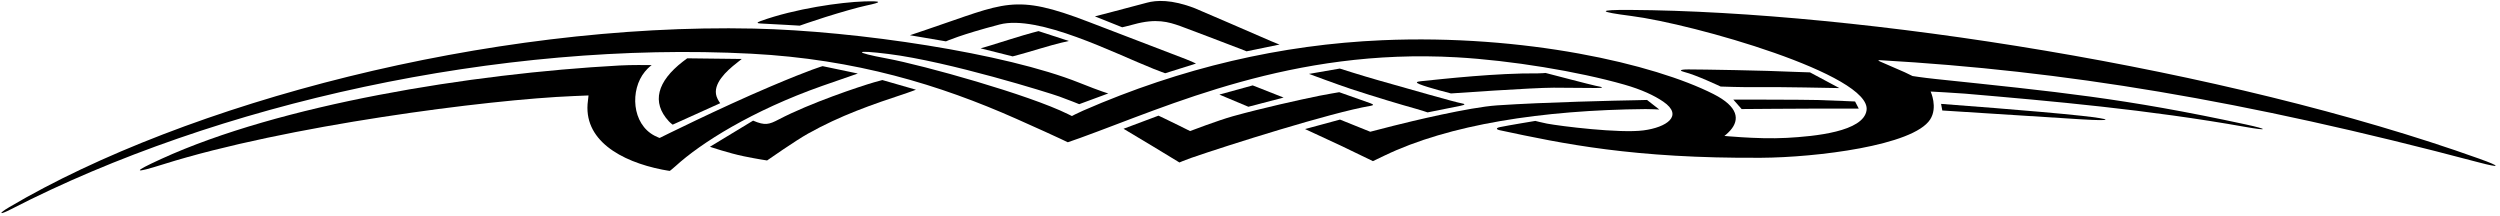 <?xml version="1.0" encoding="UTF-8"?>
<svg xmlns="http://www.w3.org/2000/svg" xmlns:xlink="http://www.w3.org/1999/xlink" width="544pt" height="47pt" viewBox="0 0 544 47" version="1.1">
<g id="surface1">
<path style=" stroke:none;fill-rule:nonzero;fill:rgb(0%,0%,0%);fill-opacity:1;" d="M 539.516 34.543 C 484.012 14.691 404.637 2.473 354.75 2.16 C 347.465 2.113 347.754 2.551 354.922 3.469 C 368.562 5.211 407.27 16.27 406.164 24 C 405.5 28.668 394.836 29.668 388.836 30 C 385.484 30.188 381.691 30.035 378.996 29.863 C 376.863 29.73 375.23 29.582 375.23 29.582 C 375.23 29.582 375.914 29.059 376.527 28.367 C 378.574 26.043 378.305 23.23 372.852 20.469 C 359.91 13.906 331.684 7.418 300.746 8.754 C 278.828 9.703 257.129 14.711 235.664 24.082 C 234.262 24.695 233.25 25.25 233.25 25.25 C 233.25 25.25 232.934 25.098 232.414 24.84 C 223.895 20.617 201.023 14.215 192.922 12.715 C 185.59 11.352 185.801 10.805 193.344 11.746 C 206.52 13.398 228.434 20.254 230.5 21 C 232.586 21.75 234.836 22.668 234.836 22.668 L 241.164 20.332 C 241.164 20.332 239.836 20 234.836 18 C 218.828 11.598 186.477 6.707 164 6.219 C 106.355 4.977 40.488 22.371 2.012 45.078 C -0.484 46.551 -0.168 46.852 2.391 45.531 C 47.137 22.496 108.859 8.82 163.516 11.688 C 186.223 12.879 204.516 18.477 221.105 25.832 C 226.305 28.141 229.32 29.527 230.898 30.266 C 231.941 30.754 232.355 30.957 232.355 30.957 C 232.355 30.957 233.445 30.594 235.012 30.027 C 254.41 23.008 281.242 10.445 316.941 12.469 C 328.836 13.145 343.344 15.535 353.445 18.41 C 357.199 19.48 359.969 20.777 361.938 22.125 C 366.426 25.207 362.617 27.719 357.625 28.371 C 352.43 29.055 339.516 27.445 336.629 26.898 C 335.758 26.734 334.086 26.312 334.086 26.312 C 334.086 26.312 328.223 27.273 326.383 27.66 C 325.469 27.852 325.539 28.164 326.383 28.344 C 340.039 31.262 355.43 34.512 383.25 34.332 C 395.172 34.258 416.32 31.699 420 26 C 421.711 23.355 420.105 19.918 420.105 19.918 C 420.105 19.918 425.902 20.23 427.562 20.375 C 446.426 22 467.496 23.855 488.656 27.629 C 493.598 28.508 493.66 28.152 488.746 27.09 C 462.102 21.332 447.613 19.977 421.164 17.188 C 418.332 16.891 416.164 16.543 416.164 16.543 C 416.164 16.543 415.484 16.191 414.48 15.727 C 413.996 15.5 409.777 13.664 409.113 13.391 C 408.566 13.164 408.637 13.07 409.211 13.102 C 448.875 15.387 487.891 21.699 539.316 35.32 C 544.234 36.621 544.273 36.246 539.516 34.543 "/>
<path style=" stroke:none;fill-rule:nonzero;fill:rgb(0%,0%,0%);fill-opacity:1;" d="M 165.559 5.117 C 167.98 5.227 174.02 5.582 174.02 5.582 C 174.02 5.582 176.48 4.703 179.594 3.719 C 182.793 2.711 186.676 1.594 188.5 1.207 C 192.074 0.457 191.961 0.195 188.039 0.312 C 183.09 0.461 172.996 1.863 165.508 4.582 C 164.664 4.891 164.605 5.074 165.559 5.117 "/>
<path style=" stroke:none;fill-rule:nonzero;fill:rgb(0%,0%,0%);fill-opacity:1;" d="M 160.367 13.66 C 160.832 13.301 161.395 12.832 161.395 12.832 L 149.539 12.688 C 149.539 12.688 149.148 12.969 148.594 13.398 C 143.008 17.719 141.734 22.258 145.512 26.363 C 145.891 26.777 146.375 27.125 146.375 27.125 L 156.711 22.457 C 156.711 22.457 156.176 21.75 155.926 20.992 C 155.031 18.27 158.039 15.461 160.367 13.66 "/>
<path style=" stroke:none;fill-rule:nonzero;fill:rgb(0%,0%,0%);fill-opacity:1;" d="M 186.664 16 L 179 14.395 C 179 14.395 176.668 15 167.586 18.855 C 156.586 23.52 143.539 30.02 143.539 30.02 C 143.539 30.02 143.105 29.875 142.473 29.551 C 137.449 26.977 137.059 19.551 140.336 15.582 C 141.117 14.633 141.812 14.168 141.812 14.168 C 141.812 14.168 140.566 14.141 138.938 14.148 C 137.66 14.152 136.148 14.176 134.812 14.25 C 102.309 16.031 60.895 22.781 35.102 34.578 C 28.723 37.492 28.852 37.852 35.617 35.723 C 62.121 27.391 106.07 21.656 124.836 20.902 C 126.688 20.828 128.062 20.77 128.062 20.77 C 128.062 20.77 128.008 21.41 127.941 21.867 C 126.734 30.461 135.117 35.129 144.082 36.906 C 145.109 37.109 145.75 37.188 145.75 37.188 C 145.75 37.188 146.379 36.715 147.012 36.137 C 152.52 31.102 163.695 24.059 178.891 18.699 C 182.676 17.363 186.664 16 186.664 16 "/>
<path style=" stroke:none;fill-rule:nonzero;fill:rgb(0%,0%,0%);fill-opacity:1;" d="M 190.199 17.91 C 187.074 18.82 176.348 22.383 169.438 26 C 167.352 27.094 166.477 27.371 163.875 26.25 L 154.48 31.938 C 154.48 31.938 158.586 33.332 161.836 34 C 164.844 34.617 166.914 34.918 166.914 34.918 C 166.914 34.918 173.066 30.617 175.812 29.082 C 182.887 25.133 189.504 22.824 197.402 20.215 C 198.246 19.934 199.312 19.52 199.312 19.52 L 192 17.418 C 192 17.418 191.363 17.57 190.199 17.91 "/>
<path style=" stroke:none;fill-rule:nonzero;fill:rgb(0%,0%,0%);fill-opacity:1;" d="M 217.5 5.332 C 225.965 3.117 242.531 11.613 251.008 14.98 C 252.352 15.516 253.539 15.938 253.539 15.938 L 260.25 13.832 C 260.25 13.832 259.23 13.324 258.066 12.879 C 250.273 9.91 242.902 7.078 236.91 4.77 C 220.578 -1.52 218.809 0.66 201.746 6.402 C 199.559 7.141 198 7.668 198 7.668 L 205.836 9 C 205.836 9 208.961 7.566 217.5 5.332 "/>
<path style=" stroke:none;fill-rule:nonzero;fill:rgb(0%,0%,0%);fill-opacity:1;" d="M 215.562 9.879 C 214.297 10.27 213.375 10.52 213.375 10.52 L 220.355 12.27 C 220.355 12.27 222.414 11.75 226.355 10.562 C 230.301 9.371 232.586 8.918 232.586 8.918 L 225.98 6.77 C 225.98 6.77 225.395 6.938 224.684 7.109 C 223.16 7.48 216.633 9.551 215.562 9.879 "/>
<path style=" stroke:none;fill-rule:nonzero;fill:rgb(0%,0%,0%);fill-opacity:1;" d="M 246.688 5.312 C 251.602 3.945 254.262 4.77 256.816 5.668 C 257.25 5.82 268.352 10.016 269.953 10.656 C 270.746 10.973 271.25 11.168 271.25 11.168 L 278.438 9.688 C 278.438 9.688 277.945 9.539 276.531 8.93 C 273.199 7.492 261 2.184 260.012 1.801 C 254.883 -0.184 251.594 0.043 249.586 0.582 C 244.391 1.98 238.25 3.562 238.25 3.562 L 244.188 5.938 C 244.188 5.938 245.414 5.668 246.688 5.312 "/>
<path style=" stroke:none;fill-rule:nonzero;fill:rgb(0%,0%,0%);fill-opacity:1;" d="M 298.148 22.445 C 295.867 21.645 291.414 20.062 291.414 20.062 C 291.414 20.062 288.449 20.562 287.145 20.828 C 282.766 21.719 274.723 23.504 268.289 25.289 C 265.105 26.176 258.961 28.52 258.961 28.52 C 258.961 28.52 254.801 26.441 253.398 25.785 C 252.637 25.426 252.086 25.168 252.086 25.168 L 244.48 28.02 C 244.48 28.02 247.48 29.812 250.812 31.812 C 254.145 33.812 256.645 35.355 256.645 35.355 C 256.645 35.355 257.777 34.852 259.203 34.359 C 267.07 31.633 289.758 24.465 298.152 23.047 C 298.902 22.922 299.035 22.758 298.148 22.445 "/>
<path style=" stroke:none;fill-rule:nonzero;fill:rgb(0%,0%,0%);fill-opacity:1;" d="M 279.312 21.23 L 272.586 18.582 L 265.336 20.582 L 271.645 23.23 L 279.312 21.23 "/>
<path style=" stroke:none;fill-rule:nonzero;fill:rgb(0%,0%,0%);fill-opacity:1;" d="M 361.062 23.832 L 358.395 21.75 C 358.395 21.75 357.074 21.789 355.945 21.809 C 352.355 21.871 336.086 22.227 325.746 22.93 C 319.699 23.344 307.027 26.402 303.129 27.391 C 300.203 28.133 298.164 28.668 298.164 28.668 L 291.586 26.02 L 283.98 28.082 C 283.98 28.082 288.496 30.16 291.727 31.676 C 292.93 32.242 298.75 35.062 298.75 35.062 C 298.75 35.062 299.566 34.676 301.191 33.891 C 315.258 27.094 335.594 23.949 358.062 23.734 C 359.207 23.723 361.062 23.832 361.062 23.832 "/>
<path style=" stroke:none;fill-rule:nonzero;fill:rgb(0%,0%,0%);fill-opacity:1;" d="M 291.539 14.918 L 284.836 16.082 C 284.836 16.082 291.227 18.461 293.965 19.359 C 299.039 21.031 304.977 22.805 308.18 23.691 C 309.121 23.949 310.645 24.457 310.645 24.457 C 310.645 24.457 315.473 23.492 317.742 23.035 C 318.895 22.805 318.914 22.625 318.031 22.477 C 316.652 22.246 307.008 19.473 299.93 17.469 C 296.258 16.43 291.539 14.918 291.539 14.918 "/>
<path style=" stroke:none;fill-rule:nonzero;fill:rgb(0%,0%,0%);fill-opacity:1;" d="M 315.73 20.332 C 315.73 20.332 333.41 19.082 338.086 19.082 C 339.375 19.082 345.781 19.137 347.211 19.148 C 349.105 19.16 349.008 18.984 347.211 18.664 C 346.457 18.527 336.312 15.875 336.312 15.875 C 336.312 15.875 335.375 15.969 334.648 15.965 C 325.727 15.879 314.23 17.152 309.191 17.672 C 308.086 17.785 308.066 17.977 308.906 18.324 C 310.703 19.066 315.73 20.332 315.73 20.332 "/>
<path style=" stroke:none;fill-rule:nonzero;fill:rgb(0%,0%,0%);fill-opacity:1;" d="M 390.629 15.641 C 384.129 15.328 370.133 15.105 367.395 15.105 C 365.266 15.105 365.527 15.426 366.496 15.664 C 369.039 16.289 374.414 18.832 374.414 18.832 C 374.414 18.832 379.375 19.012 382.062 18.957 C 386.145 18.875 400.25 19.168 400.25 19.168 L 393.855 15.75 C 393.855 15.75 391.859 15.703 390.629 15.641 "/>
<path style=" stroke:none;fill-rule:nonzero;fill:rgb(0%,0%,0%);fill-opacity:1;" d="M 378.98 23.73 C 378.98 23.73 392.109 23.625 396.164 23.625 C 399.543 23.625 404.461 23.625 404.461 23.625 L 403.664 22.082 C 403.664 22.082 399.734 21.906 395.438 21.762 C 392.828 21.676 377.164 21.668 377.164 21.668 L 378.98 23.73 "/>
<path style=" stroke:none;fill-rule:nonzero;fill:rgb(0%,0%,0%);fill-opacity:1;" d="M 422.375 22.605 L 422.645 24.043 C 422.645 24.043 445.344 25.508 452.918 25.969 C 459.938 26.395 459.902 25.961 452.922 25.195 C 443.559 24.172 422.375 22.605 422.375 22.605 "/>
</g>
</svg>
